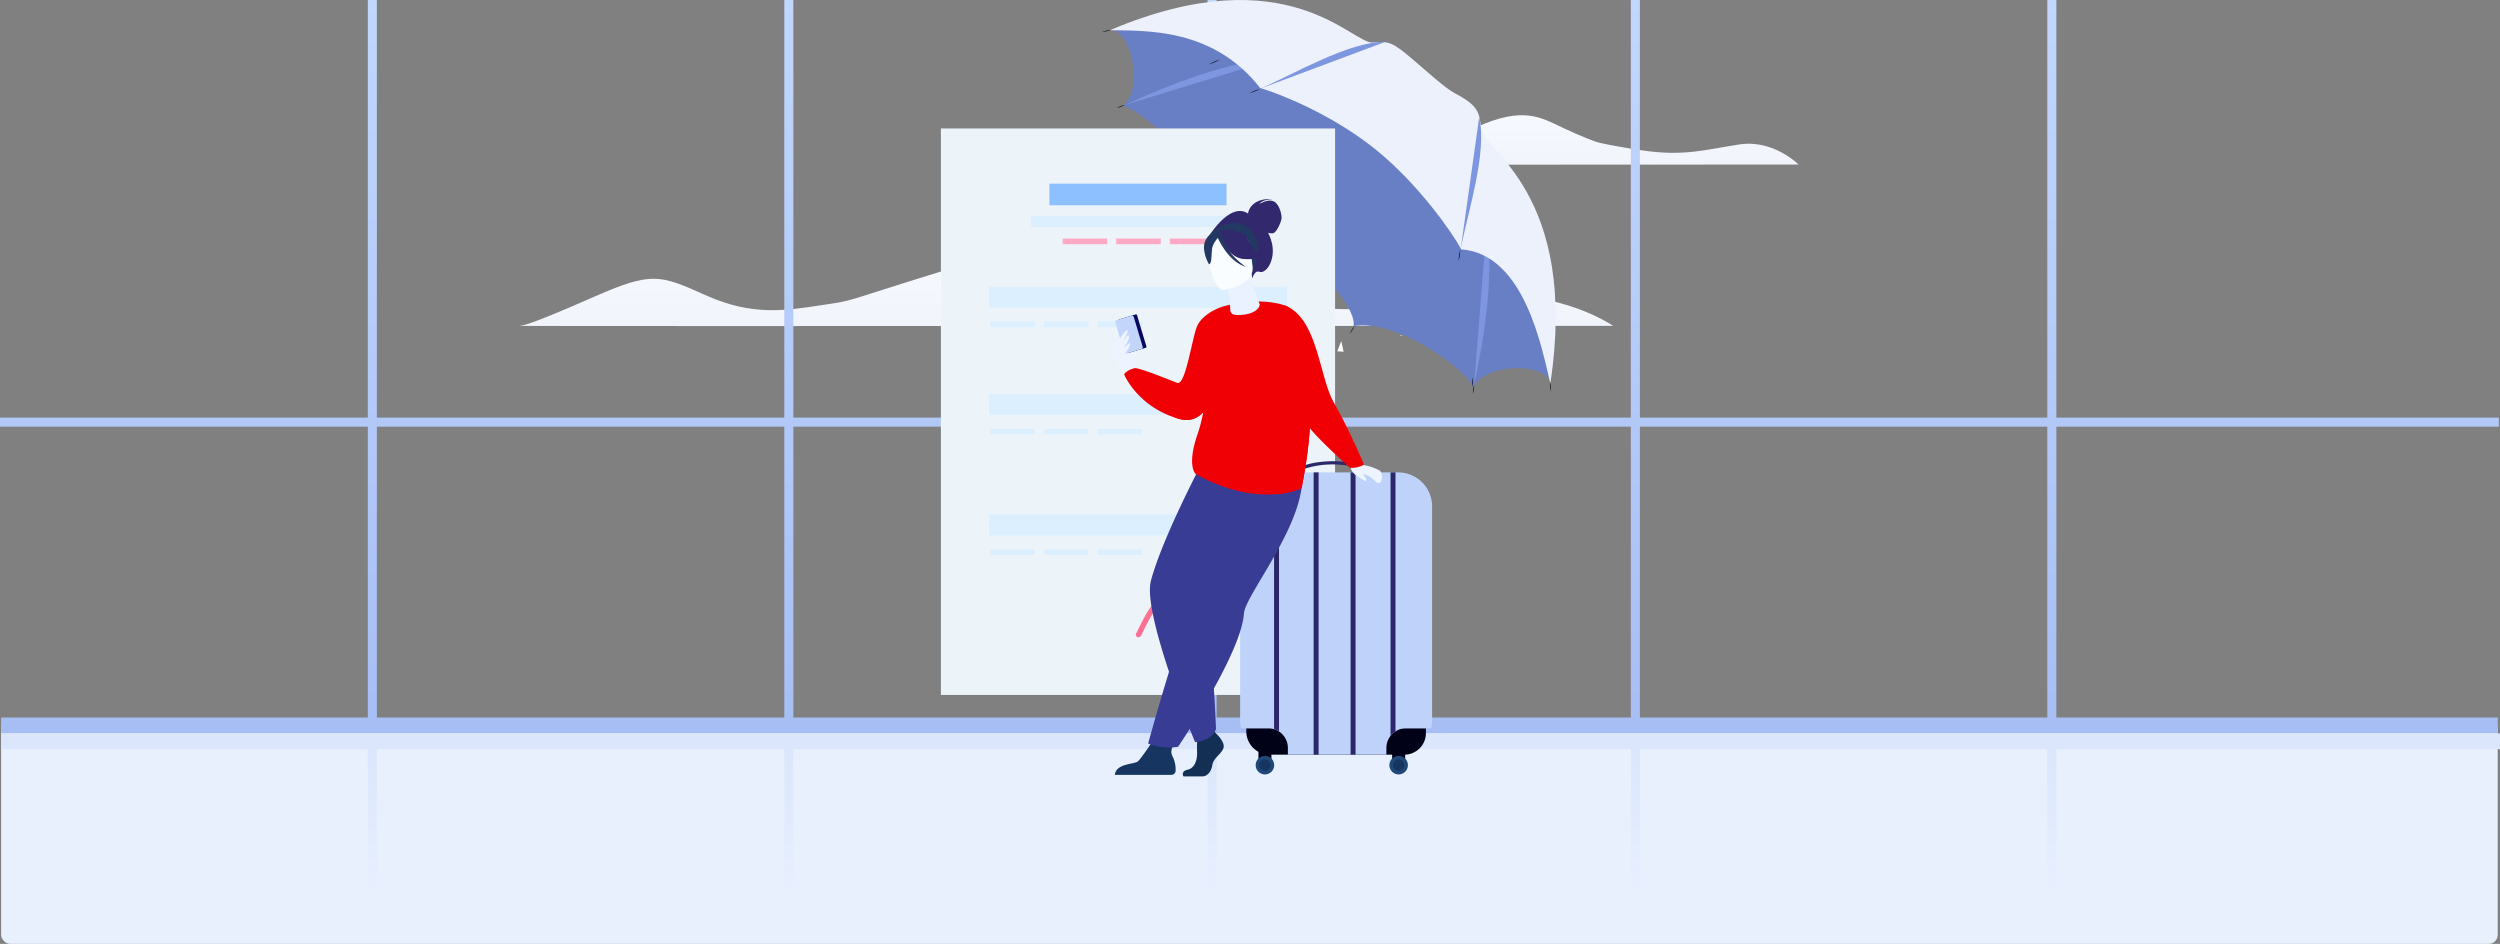 <svg xmlns="http://www.w3.org/2000/svg" xmlns:xlink="http://www.w3.org/1999/xlink" width="1104.498" height="417.002" viewBox="0 0 1104.498 417.002">
  <rect x="0" y="0" width="1104.498" height="417.002" fill="#808080" stroke="none"/>
  <defs>
    <linearGradient id="linear-gradient" x1="0.5" x2="0.5" y2="1" gradientUnits="objectBoundingBox">
      <stop offset="0" stop-color="#f7faff"/>
      <stop offset="1" stop-color="#f1f4fb"/>
    </linearGradient>
    <linearGradient id="linear-gradient-3" x1="0.5" x2="0.5" y2="1" gradientUnits="objectBoundingBox">
      <stop offset="0" stop-color="#c1d7fd"/>
      <stop offset="1" stop-color="#a7bef5"/>
    </linearGradient>
    <linearGradient id="linear-gradient-4" x1="0.5" x2="0.5" y2="1" gradientUnits="objectBoundingBox">
      <stop offset="0" stop-color="#dbe6fc"/>
      <stop offset="1" stop-color="#e8f0fe"/>
    </linearGradient>
    <clipPath id="clip-path">
      <rect id="Rectangle_30945" data-name="Rectangle 30945" width="200.394" height="173.894" fill="none"/>
    </clipPath>
    <clipPath id="clip-path-2">
      <rect id="Rectangle_30926" data-name="Rectangle 30926" width="174.147" height="250.28" fill="none"/>
    </clipPath>
    <linearGradient id="linear-gradient-9" y1="1" x2="0.002" y2="1" gradientUnits="objectBoundingBox">
      <stop offset="0" stop-color="#fff"/>
      <stop offset="1" stop-color="#edf4f9"/>
    </linearGradient>
    <clipPath id="clip-path-4">
      <rect id="Rectangle_30952" data-name="Rectangle 30952" width="140.856" height="255.061" fill="none"/>
    </clipPath>
  </defs>
  <g id="Group_54478" data-name="Group 54478" transform="translate(-20052.502 5836.002)">
    <rect id="aa" width="1103" height="99" rx="4" transform="translate(20053 -5518)" fill="#e8f0fe"/>
    <g id="Group_54477" data-name="Group 54477" transform="translate(-158.529 -187.745)">
      <path id="Path_15535" data-name="Path 15535" d="M743.444,490.578c-2.329.209,483.271,0,483.271,0s-23.229-15.916-54.7-12.669-51.573,7.785-91.244,3.651-43.132-5.673-43.132-5.673-11.028-2.611-30.355-8.795-35.911-13.423-79.253,0-35.615,12.04-51.268,14.378-30.216,4.875-50.809-4.355-23.926-10.593-49.8.772S745.773,490.369,743.444,490.578Z" transform="translate(19697 -5994.877)" fill="url(#linear-gradient)"/>
      <path id="Path_15536" data-name="Path 15536" d="M743.44,481.283c-1.111.146,230.462,0,230.462,0s-11.078-11.155-26.088-8.88-24.594,5.456-43.512,2.559-20.569-3.976-20.569-3.976-5.259-1.83-14.476-6.164-17.125-9.408-37.794,0-16.984,8.438-24.449,10.077-14.409,3.417-24.23-3.053-11.41-7.424-23.75.541S744.55,481.136,743.44,481.283Z" transform="translate(20031.732 -6056.854)" fill="url(#linear-gradient)"/>
    </g>
    <path id="Union_341" data-name="Union 341" d="M.5,324v-7h162V188.5H0v-4H162.5V0h4V184.5h180V0h4V184.5h183V0h4V184.5h183V0h4V184.5h180V0h4V184.5H1104v4H908.5V317h195v7Zm904-7V188.5h-180V317Zm-184,0V188.5h-183V317Zm-187,0V188.5h-183V317Zm-187,0V188.5h-180V317Z" transform="translate(20052.5 -5836)" fill="url(#linear-gradient-3)"/>
    <g id="Group_54475" data-name="Group 54475">
      <rect id="Rectangle_30979" data-name="Rectangle 30979" width="1104" height="7" transform="translate(20053 -5512)" fill="#dbe6fc"/>
      <rect id="Rectangle_30980" data-name="Rectangle 30980" width="4" height="66" transform="translate(20957 -5506)" fill="url(#linear-gradient-4)"/>
      <rect id="Rectangle_30981" data-name="Rectangle 30981" width="4" height="66" transform="translate(20773 -5506)" fill="url(#linear-gradient-4)"/>
      <rect id="Rectangle_30982" data-name="Rectangle 30982" width="4" height="66" transform="translate(20586 -5506)" fill="url(#linear-gradient-4)"/>
      <rect id="Rectangle_30983" data-name="Rectangle 30983" width="4" height="66" transform="translate(20399 -5506)" fill="url(#linear-gradient-4)"/>
      <rect id="Rectangle_30984" data-name="Rectangle 30984" width="4" height="66" transform="translate(20215 -5506)" fill="url(#linear-gradient-4)"/>
    </g>
    <g id="Group_54473" data-name="Group 54473" transform="translate(-692.656 1885)">
      <g id="Group_54327" data-name="Group 54327" transform="translate(21225.072 -7718.003)">
        <path id="Path_15417" data-name="Path 15417" d="M1061.573,1110.409l-.227-.559-.622-.007Z" transform="translate(-922.107 -964.806)" fill="#fff"/>
        <path id="Path_15418" data-name="Path 15418" d="M851.351,1134.583l-1-4.751-1.791,4.536Z" transform="translate(-737.673 -982.182)" fill="#fff"/>
        <g id="Group_54318" data-name="Group 54318" transform="translate(7 -2.997)">
          <g id="Group_54317" data-name="Group 54317" clip-path="url(#clip-path)">
            <path id="Path_15419" data-name="Path 15419" d="M966.891,955.283h0" transform="translate(-840.535 -830.445)" fill="#fff"/>
            <path id="Path_15420" data-name="Path 15420" d="M699.368,573.013l.047,0c-.063,0-.058,0-.047,0" transform="translate(-607.967 -498.129)" fill="#fff"/>
            <path id="Path_15421" data-name="Path 15421" d="M989.821,969.893l.009.02,0,.005-.011-.026" transform="translate(-860.466 -843.137)" fill="#fff"/>
            <path id="Path_15422" data-name="Path 15422" d="M167.376,130.363c-46.272-42-97.9-38.3-129.382-36.111,8.522,2.441,13.151,26.288,4.381,33.333,10.817,3.669,36.76,27.341,37.684,46.066,5.856-2.762,22.973,5.41,38.688,17.34,15.057,12.752,26.749,27.688,25.324,34,18.48-3.162,47.217,17.024,53.146,26.787,4.976-10.09,29.257-10.747,33.49-2.958-4.694-31.211-12.291-82.406-63.331-118.461" transform="translate(-33.029 -80.903)" fill="#697fc5"/>
            <path id="Path_15423" data-name="Path 15423" d="M145.882,198.449c-20.347.97-47.474,11.521-66.306,20.34Z" transform="translate(-69.177 -172.516)" fill="#7d96df"/>
            <path id="Path_15424" data-name="Path 15424" d="M340.116,706.762l-2.836,2.692s1.448-1.269,2.836-2.692" transform="translate(-293.204 -614.402)" fill="#fff"/>
            <path id="Path_15425" data-name="Path 15425" d="M339.143,707.538c-.085.077-.175.154-.262.237l-.265.251-.258.257c-.086.084-.166.172-.246.254-.161.161-.31.314-.433.45-.249.269-.4.467-.4.467s.211-.129.506-.353c.074-.055.154-.116.236-.182s.172-.134.258-.21.175-.154.262-.238l.265-.25.258-.257c.086-.084.166-.172.245-.254.158-.167.3-.326.42-.466.241-.278.384-.481.384-.481s-.207.138-.493.37c-.144.115-.307.254-.479.406" transform="translate(-293.203 -614.402)"/>
            <path id="Path_15426" data-name="Path 15426" d="M52.007,354.946c-.1.037-.214.071-.323.113l-.33.123-.327.132c-.108.042-.212.091-.314.135-.2.089-.391.178-.55.259-.319.159-.523.287-.523.287s.237-.043.579-.141c.172-.048.37-.109.58-.181.1-.037.214-.071.323-.113l.33-.124.327-.132c.108-.043.212-.091.314-.135.2-.09.391-.178.55-.259.319-.159.523-.287.523-.287s-.237.043-.579.142c-.172.048-.37.11-.58.181" transform="translate(-43.153 -308.282)"/>
            <path id="Path_15427" data-name="Path 15427" d="M1257.714,839.123c4.522-20.3,8.935-49.068,5.465-69.141Z" transform="translate(-1093.355 -669.361)" fill="#7d96df"/>
            <path id="Path_15428" data-name="Path 15428" d="M839.431,1102.857c-1.087,1.665-2.012,3.353-2.012,3.353Z" transform="translate(-727.984 -958.735)" fill="#fff"/>
            <path id="Path_15429" data-name="Path 15429" d="M838.681,1103.849c-.063.1-.131.193-.195.295l-.2.308-.187.313c-.063.1-.118.208-.175.307s-.1.2-.149.3-.089.186-.127.27c-.154.336-.234.571-.234.571s.161-.191.37-.492c.106-.15.222-.328.345-.521.063-.1.132-.193.195-.3l.195-.308.187-.313c.062-.1.118-.208.175-.307.112-.2.211-.39.292-.556.164-.329.254-.562.254-.562s-.167.184-.386.48c-.111.147-.235.322-.363.512" transform="translate(-727.984 -958.735)"/>
            <path id="Path_15430" data-name="Path 15430" d="M1253.852,1302.638c-.044.173-.09.375-.133.593-.02.109-.045.221-.063.336l-.058.348-.049.349c-.018.115-.027.229-.04.339-.024.22-.041.427-.051.605-.022.355-.012.6-.012.6s.081-.227.167-.572c.044-.173.09-.375.133-.593.02-.109.045-.221.063-.336l.058-.348.049-.349c.017-.115.027-.229.04-.339.024-.22.041-.427.05-.605.022-.355.013-.6.013-.6s-.081.227-.167.573" transform="translate(-1089.642 -1131.911)"/>
            <path id="Path_15431" data-name="Path 15431" d="M1250.8,1276.235c-.038.194-.077.421-.113.665-.016.122-.038.248-.052.376s-.031.259-.046.389l-.037.39c-.014.129-.019.256-.029.379-.017.246-.027.476-.03.674-.01.4.008.661.008.661s.073-.257.147-.645c.038-.194.077-.421.113-.665.017-.122.038-.248.052-.377l.046-.389.037-.39c.013-.129.019-.256.028-.379.017-.246.027-.476.03-.674.01-.4-.008-.661-.008-.661s-.073.257-.147.645" transform="translate(-1087.078 -1108.895)"/>
            <path id="Path_15432" data-name="Path 15432" d="M922.859,497.582l.013.005h.017Z" transform="translate(-802.259 -432.558)"/>
            <path id="Path_15433" data-name="Path 15433" d="M364.295,201.666c-.146.061-.3.12-.45.187l-.462.2-.458.208c-.152.067-.3.141-.441.208-.285.137-.549.27-.773.388-.449.234-.739.413-.739.413s.327-.095.8-.27c.238-.086.514-.192.806-.312.146-.061.3-.12.45-.187l.462-.2.458-.208c.151-.068.3-.141.441-.208.285-.137.549-.27.773-.388.449-.234.739-.412.739-.412s-.327.095-.8.27c-.238.086-.514.193-.806.312" transform="translate(-313.801 -174.807)"/>
            <path id="Path_15434" data-name="Path 15434" d="M178.909,41.3c-4.312-2.235-13.072-10.22-18.361-14.728-9.059-7.72-10.777-8.529-17.8-7.813-8.853,1.511-37.157-38.948-116.376-5.417,15.569.307,45.607-1.2,66.369,25.539,8.257,2.37,31.542,11.53,50.669,26.871s34.1,36.861,38.2,44.413c28.059,2.094,35.656,44.113,39.334,59.243,12.76-84.081-30.1-103.456-30.546-112.426-.824-7.013-.924-10.206-11.49-15.682" transform="translate(-22.923 -0.003)" fill="#edf1fc"/>
            <path id="Path_15438" data-name="Path 15438" d="M533.581,162.188l55.382-20.72c-15.947-.311-41.078,14.627-55.382,20.72" transform="translate(-463.852 -122.977)" fill="#7d96df"/>
            <path id="Path_15439" data-name="Path 15439" d="M3.343,102.042c-.189.014-.409.036-.644.065-.117.016-.239.028-.361.048l-.372.057-.37.067c-.122.021-.241.048-.357.071-.231.048-.447.1-.63.148-.367.094-.609.181-.609.181s.256,0,.634-.027c.189-.014.409-.036.644-.065.117-.016.239-.028.361-.049l.372-.057.37-.067c.122-.021.241-.049.357-.072.231-.048.447-.1.63-.148.368-.094.609-.181.609-.181s-.256,0-.634.027" transform="translate(0 -88.684)"/>
            <path id="Path_15440" data-name="Path 15440" d="M501.9,301.558c-.134.048-.273.094-.413.148l-.423.16-.42.168c-.139.054-.273.115-.4.17-.262.112-.5.222-.709.321-.412.2-.678.348-.678.348s.3-.067.735-.2c.218-.066.471-.149.739-.243.134-.048.274-.094.413-.148l.423-.16.42-.169c.139-.055.273-.115.4-.17.261-.112.5-.222.709-.321.412-.2.678-.348.678-.348s-.3.068-.734.2c-.218.066-.471.149-.739.243" transform="translate(-433.662 -261.763)"/>
            <path id="Path_15441" data-name="Path 15441" d="M1211.936,454.6c2.843-15.286,11.971-43.059,8.206-58.559Z" transform="translate(-1053.559 -344.288)" fill="#7d96df"/>
            <path id="Path_15442" data-name="Path 15442" d="M1514.363,1294.7c-.005-.124-.01-.25-.016-.376s-.017-.252-.025-.375-.021-.245-.031-.363c-.022-.235-.049-.455-.076-.642-.052-.376-.111-.625-.111-.625s-.032.254-.044.633c-.007.19-.01.411-.007.647,0,.118,0,.24.008.364s.01.25.015.376.017.251.025.375.021.245.031.363c.022.235.048.455.076.643.052.376.112.625.112.625s.032-.254.044-.633c.008-.19.01-.411.007-.647,0-.118,0-.24-.008-.364" transform="translate(-1316.194 -1123.441)"/>
            <path id="Path_15443" data-name="Path 15443" d="M1205.678,846.011c-.025.14-.055.284-.078.432l-.073.446-.064.448c-.023.148-.037.294-.055.435-.034.283-.059.547-.077.774-.037.455-.038.761-.038.761s.091-.293.193-.737c.052-.222.107-.482.159-.762.025-.14.055-.284.078-.432l.073-.447.064-.448c.022-.148.037-.294.055-.435.034-.283.06-.547.077-.774.037-.455.038-.761.038-.761s-.091.293-.192.738c-.052.222-.106.482-.159.762" transform="translate(-1047.784 -734.151)"/>
          </g>
        </g>
      </g>
      <g id="Group_54326" data-name="Group 54326" transform="translate(21160.848 -7664.254)">
        <g id="Group_54313" data-name="Group 54313">
          <g id="Group_54312" data-name="Group 54312" clip-path="url(#clip-path-2)">
            <rect id="Rectangle_30925" data-name="Rectangle 30925" width="174.147" height="250.28" fill="url(#linear-gradient-9)"/>
          </g>
        </g>
        <rect id="Rectangle_30927" data-name="Rectangle 30927" width="78.258" height="9.565" transform="translate(47.945 24.384)" fill="#8cc0ff"/>
        <rect id="Rectangle_30928" data-name="Rectangle 30928" width="94.378" height="5" transform="translate(39.885 38.586)" fill="#dbefff"/>
        <rect id="Rectangle_30929" data-name="Rectangle 30929" width="131.622" height="9.299" transform="translate(21.263 69.949)" fill="#dbefff"/>
        <rect id="Rectangle_30930" data-name="Rectangle 30930" width="19.709" height="2.5" transform="translate(53.782 48.646)" fill="#ffa9c6"/>
        <rect id="Rectangle_30931" data-name="Rectangle 30931" width="19.709" height="2.5" transform="translate(77.453 48.646)" fill="#ffa9c6"/>
        <rect id="Rectangle_30932" data-name="Rectangle 30932" width="19.709" height="2.5" transform="translate(101.124 48.646)" fill="#ffa9c6"/>
        <rect id="Rectangle_30933" data-name="Rectangle 30933" width="19.709" height="2.5" transform="translate(21.827 85.336)" fill="#dbefff"/>
        <rect id="Rectangle_30934" data-name="Rectangle 30934" width="19.709" height="2.5" transform="translate(45.498 85.336)" fill="#dbefff"/>
        <rect id="Rectangle_30935" data-name="Rectangle 30935" width="19.709" height="2.5" transform="translate(69.168 85.336)" fill="#dbefff"/>
        <rect id="Rectangle_30936" data-name="Rectangle 30936" width="131.622" height="9.299" transform="translate(21.263 117.29)" fill="#dbefff"/>
        <rect id="Rectangle_30937" data-name="Rectangle 30937" width="19.709" height="2.5" transform="translate(21.827 132.676)" fill="#dbefff"/>
        <rect id="Rectangle_30938" data-name="Rectangle 30938" width="19.709" height="2.5" transform="translate(45.498 132.676)" fill="#dbefff"/>
        <rect id="Rectangle_30939" data-name="Rectangle 30939" width="19.709" height="2.5" transform="translate(69.168 132.676)" fill="#dbefff"/>
        <rect id="Rectangle_30940" data-name="Rectangle 30940" width="131.622" height="9.299" transform="translate(21.263 170.549)" fill="#dbefff"/>
        <rect id="Rectangle_30941" data-name="Rectangle 30941" width="19.709" height="2.5" transform="translate(21.827 185.935)" fill="#dbefff"/>
        <rect id="Rectangle_30942" data-name="Rectangle 30942" width="19.709" height="2.5" transform="translate(45.498 185.935)" fill="#dbefff"/>
        <rect id="Rectangle_30943" data-name="Rectangle 30943" width="19.709" height="2.5" transform="translate(69.168 185.935)" fill="#dbefff"/>
        <g id="Group_54315" data-name="Group 54315">
          <g id="Group_54314" data-name="Group 54314" clip-path="url(#clip-path-2)">
            <path id="Path_15416" data-name="Path 15416" d="M223.147,496.295a2.543,2.543,0,0,1-1.282-.395c-2.078-1.212-2.65-3.591-3.029-5.166-.025-.106-.053-.223-.083-.34l-.02.024c-1.5,1.795-2.983,3.369-4.767,2.905-1.9-.494-3.1-3.084-4.261-9.24-.345-1.826-.8-2.1-.8-2.1-.525-.017-2.342,1.056-7.429,11.471a13.649,13.649,0,0,1-1.16,2.185,1.183,1.183,0,0,1-1.844-1.483c.121-.193.505-.98.877-1.741,3.991-8.169,7.02-13.141,9.89-12.773,2.09.281,2.62,3.08,2.793,4,1.3,6.882,2.408,7.357,2.53,7.389.14.036.659-.1,2.355-2.13.445-.533,1.368-1.645,2.534-1.372,1.113.26,1.393,1.421,1.689,2.65.318,1.324.714,2.971,1.92,3.675l.008,0a9.831,9.831,0,0,0,.629-.869c2.146-3.178,6.617-9.794,28.365-9.151H265a1.184,1.184,0,0,1,0,2.367h-12.97c-20.492-.6-24.459,5.282-26.369,8.109-.586.868-1.337,1.979-2.51,1.979m-24.641-2.18-.025.03.025-.03" transform="translate(-112.112 -271.263)" fill="#fc7094"/>
          </g>
        </g>
      </g>
      <g id="Group_54325" data-name="Group 54325" transform="translate(21237 -7633.061)">
        <g id="Group_54324" data-name="Group 54324" clip-path="url(#clip-path-4)">
          <path id="Path_15444" data-name="Path 15444" d="M265.123,788.648H205.637a10.327,10.327,0,0,1-10.326-10.327v-1.35h79.361V779.1a9.549,9.549,0,0,1-9.549,9.549" transform="translate(-136.54 -543.171)" fill="#010117"/>
          <path id="Path_15445" data-name="Path 15445" d="M271.069,416.318V511.03a15.093,15.093,0,0,1-.369,3.325H259.591a8.721,8.721,0,0,0-8.717,8.724v2.952h-43.52V523.08a8.709,8.709,0,0,0-8.717-8.724H186.631a15.093,15.093,0,0,1-.37-3.325V416.318a14.993,14.993,0,0,1,14.989-15h54.83a14.993,14.993,0,0,1,14.989,15" transform="translate(-130.213 -280.555)" fill="#bed2fa"/>
          <path id="Path_15446" data-name="Path 15446" d="M300.819,389.747c-19.641-7.742-33.342-.122-33.478-.045l-.708-1.233a31.139,31.139,0,0,1,9.7-3.075,46.993,46.993,0,0,1,25.008,3.03Z" transform="translate(-186.4 -269.037)" fill="#2b276a"/>
          <rect id="Rectangle_30948" data-name="Rectangle 30948" width="5.745" height="7.824" transform="translate(64.131 241.091)" fill="#010117"/>
          <path id="Path_15447" data-name="Path 15447" d="M209.088,821.642a4.087,4.087,0,1,1,4.086,4.09,4.088,4.088,0,0,1-4.086-4.09" transform="translate(-146.171 -571.541)" fill="#1f4777"/>
          <path id="Path_15448" data-name="Path 15448" d="M214.424,825.376a2.481,2.481,0,1,1,2.481,2.483,2.482,2.482,0,0,1-2.481-2.483" transform="translate(-149.901 -575.275)" fill="#163560"/>
          <rect id="Rectangle_30949" data-name="Rectangle 30949" width="5.745" height="7.824" transform="translate(123.208 241.091)" fill="#010117"/>
          <path id="Path_15449" data-name="Path 15449" d="M405.414,821.642a4.087,4.087,0,1,1,4.086,4.09,4.088,4.088,0,0,1-4.086-4.09" transform="translate(-283.42 -571.541)" fill="#1f4777"/>
          <path id="Path_15450" data-name="Path 15450" d="M410.75,825.376a2.481,2.481,0,1,1,2.481,2.483,2.482,2.482,0,0,1-2.481-2.483" transform="translate(-287.151 -575.275)" fill="#163560"/>
          <path id="Path_15451" data-name="Path 15451" d="M238.257,401.315V515.791a8.686,8.686,0,0,0-2.185-1.038V401.315Z" transform="translate(-165.035 -280.555)" fill="#2b276a"/>
          <rect id="Rectangle_30950" data-name="Rectangle 30950" width="2.186" height="124.716" transform="translate(88.527 120.76)" fill="#2b276a"/>
          <rect id="Rectangle_30951" data-name="Rectangle 30951" width="2.186" height="124.716" transform="translate(104.848 120.76)" fill="#2b276a"/>
          <path id="Path_15452" data-name="Path 15452" d="M409.3,401.315V515.724a8.627,8.627,0,0,0-2.185,1.988v-116.4Z" transform="translate(-284.609 -280.555)" fill="#2b276a"/>
          <path id="Path_15453" data-name="Path 15453" d="M27.277,225.085c0-.164,2.392-5.109,1.631-5.489s-2.124-.323-2.282.543a30.247,30.247,0,0,0,.652,4.946" transform="translate(-18.599 -153.36)" fill="#edf4ff"/>
          <path id="Path_15454" data-name="Path 15454" d="M9.581,218.263c0-.485-.56-7.889-1.809-9.363s-3.8-3.57-4.6-3.506-3.939,4.232-3,7.426S5.1,220.337,5.1,220.337Z" transform="translate(0 -143.588)" fill="#edf4ff"/>
          <path id="Path_15455" data-name="Path 15455" d="M19.75,184.068l-7.271,2.179a.457.457,0,0,1-.568-.306L7.756,172.077a.456.456,0,0,1,.306-.568l7.271-2.179a.456.456,0,0,1,.568.306L20.056,183.5a.456.456,0,0,1-.306.568" transform="translate(-5.408 -118.363)" fill="#070961"/>
          <path id="Path_15456" data-name="Path 15456" d="M14.458,185.914l-6.6,1.977a.809.809,0,0,1-1.007-.542L2.9,174.16a.808.808,0,0,1,.542-1.007l6.6-1.977a.809.809,0,0,1,1.007.543L15,184.907a.809.809,0,0,1-.543,1.007" transform="translate(-2.005 -119.643)" fill="#c3d5fa"/>
          <path id="Path_15457" data-name="Path 15457" d="M8.044,196.943s3.027-4.658,3.767-4.4c1.056.37-2.745,6.282-2.745,6.282s2.817-4.418,3.257-4.085c1,.757-.593,3.532-2.176,5.66,0,0,2.832-2.594,2.925-2.127.323,1.636-3.109,5.6-3.109,5.6l-1.919-4.382Z" transform="translate(-5.623 -134.598)" fill="#edf4ff"/>
          <path id="Path_15458" data-name="Path 15458" d="M.5,196.681c.146-.57.886-11.695,1.2-10.639s1.069,6.888,1.069,6.888Z" transform="translate(-0.347 -130.01)" fill="#edf4ff"/>
          <path id="Path_15459" data-name="Path 15459" d="M59.6,174.261s-.317,12.1-3.805,21.857c-2.755,7.709-7.49,13.962-15.61,11.653q-1.246-.355-2.415-.763a.026.026,0,0,0-.01,0c-16.5-5.747-21.837-18.9-21.837-18.9,1.229-2.026,4.788-2.772,4.788-2.772,3.322.179,17.923,6.379,18.855,6.567,3.377.679,6.105-17.879,8.3-24.309s11.176-9.306,11.176-9.306Z" transform="translate(-11.132 -110.654)" fill="#f00005"/>
          <path id="Path_15460" data-name="Path 15460" d="M106.868,255.029l-.317,8.715c-2.755,7.709-7.489,13.962-15.61,11.653q-1.246-.355-2.414-.763c.26.034,5.23.706,7.311-1.374,2.137-2.141,1.914-9.232,5.852-13.959s5.18-4.271,5.18-4.271" transform="translate(-61.887 -178.28)" fill="#f00005"/>
          <path id="Path_15461" data-name="Path 15461" d="M116.818,780.678s4.061,3.705,3.268,6.338-4.457,4.388-4.952,7.607-2.476,4.973-4.258,4.973h-8.5s-1.312-2.264,1.857-2.947,4.364-4.464,4.166-7.975a61.819,61.819,0,0,1,.3-8.191l6.734-1.56Z" transform="translate(-71.382 -544.536)" fill="#133054"/>
          <path id="Path_15462" data-name="Path 15462" d="M2.319,800.656H27.343a1.811,1.811,0,0,0,1.814-1.759,12.777,12.777,0,0,0-.895-5.4c-1.336-2.962-2.18-3.48,3.462-12.1-1.7,1.746-6.27.948-10.13.428-.473.767-7.634,11.83-9.213,12.965-1.745,1.254-9.525.807-10.062,5.86" transform="translate(-1.621 -546.27)" fill="#163560"/>
          <path id="Path_15463" data-name="Path 15463" d="M77.306,377.93s-18.144,34.235-23.074,53.087c-3.826,14.632,19.529,71.248,19.529,71.248a18.7,18.7,0,0,0,5.023-1.351,8.149,8.149,0,0,0,4.222-4.425s-1.385-40.48-6.112-60.065c-1.061-4.4,5.14-18.576,15.608-26.342s14.827-32.754,8.595-34.442-23.79,2.291-23.79,2.291" transform="translate(-37.617 -262.313)" fill="#393c95"/>
          <path id="Path_15464" data-name="Path 15464" d="M91,351.921s-19.073,69.919-24.86,85.62S51.18,486.566,51.18,486.566A24.177,24.177,0,0,0,64.41,488s27.89-40.858,29.1-58.917c.562-8.347,28.615-41.437,25.489-63.014Z" transform="translate(-35.779 -246.024)" fill="#393c95"/>
          <path id="Path_15465" data-name="Path 15465" d="M164.089,232.9a33.2,33.2,0,0,1-11.234,2.647h-.007c-8.215.689-20.52-.52-35.506-8.864,0,0-4.18-3.444.956-18.092,3.887-11.089,5.781-34.469,10.525-55.776,0,0,15.391-4.828,27.739-.655,9.435,3.191,8.5,17.67,10.238,32.747.162,1.408.348,2.82.567,4.228,2.576,16.505-3.278,43.765-3.278,43.765" transform="translate(-80.911 -105.185)" fill="#f00005"/>
          <path id="Path_15466" data-name="Path 15466" d="M141.189,28.328s10.5-17.1,18.64-8.3c0,0,5.319,1.359,8.365,9.639,3.108,8.448-1.732,15.908-4.965,14.7-2.073-.773-3.043,2.8-3.043,2.8Z" transform="translate(-98.704 -12.242)" fill="#31286d"/>
          <path id="Path_15467" data-name="Path 15467" d="M197.779,6.438S198.5-.642,208.847.046c0,0-4.892.088-5.942,2.128,0,0,3.557-2.293,6.152-1.177s3.695,5.971,3.554,7.516-2.133,6.375-3.877,6.626a8.1,8.1,0,0,1-4.029-.982Z" transform="translate(-138.265 0)" fill="#31286d"/>
          <path id="Path_15468" data-name="Path 15468" d="M181.08,123.122a47.715,47.715,0,0,1-3.58-13.579l-.621.218-10.442,3.677s.732,3.348,1.2,6.533c.191,1.3.328,3.627.417,5.658.091,2.075,2.132,2.271,4.207,2.175,5.521-.256,8.564-2.315,8.821-4.683" transform="translate(-116.354 -76.58)" fill="#ebf2ff"/>
          <path id="Path_15469" data-name="Path 15469" d="M166.436,113.945s.732,3.348,1.2,6.533c5.991-1.036,8.379-6.982,9.243-10.211Z" transform="translate(-116.353 -77.086)" fill="#ebf2ff"/>
          <path id="Path_15470" data-name="Path 15470" d="M156.639,56.348s2.434-5.435,2.577-9.8c.1-3.118-3.071-14.165-14.163-10.91a15.543,15.543,0,0,0-6.033,3.332c-2.22,2.015-5.252,6.112.134,15.375l1.509,3.173Z" transform="translate(-95.173 -24.498)" fill="#233862"/>
          <path id="Path_15471" data-name="Path 15471" d="M144.475,75.314s14.264-1.816,13-10.682-.281-15.072-9.442-14.287-10.444,4.421-10.74,7.483,3.442,17.73,7.185,17.486" transform="translate(-95.966 -35.149)" fill="#f9fdff"/>
          <path id="Path_15472" data-name="Path 15472" d="M151.375,47.34s5.4,9.838,11.6,10.514,8.565-1.3,8.565-1.3a17.107,17.107,0,0,1-6.981-9.206s-10.955-5.381-13.181-.008" transform="translate(-105.824 -31.427)" fill="#31286d"/>
          <path id="Path_15473" data-name="Path 15473" d="M139.753,52.076s-2.575,2.741-2.959,5.1-.033,7.053-1.41,7.09c0,0-3.955-6.646-1.232-11.12,2.887-4.744,5.6-1.071,5.6-1.071" transform="translate(-93.115 -35.458)" fill="#233862"/>
          <path id="Path_15474" data-name="Path 15474" d="M153.361,49.652s4.346,10.491,12.394,12.891c0,0-8.51-5.6-10.187-12.7s-2.207-.191-2.207-.191" transform="translate(-107.213 -32.604)" fill="#233862"/>
          <path id="Path_15475" data-name="Path 15475" d="M244.661,310.2a33.206,33.206,0,0,1-11.234,2.647h-.007a12.579,12.579,0,0,1,.682-15.674c6.578-8.283-.513-23.566,4.552-31.879,3.525-5.784,6.956-4.437,8.719-3.087.162,1.408.348,2.82.567,4.228,2.576,16.505-3.278,43.765-3.278,43.765" transform="translate(-161.483 -182.483)" fill="#f00005"/>
          <path id="Path_15476" data-name="Path 15476" d="M352.385,383.6s.875,2.036,2.1,2.172a25.6,25.6,0,0,1,6.39,2.248c1.617.96,1.507,5.253-.109,5.657s-2.425-3.2-7.476-4.164c-1.713-.327-4.209.857-5.22-3.248Z" transform="translate(-243.329 -268.169)" fill="#edf4ff"/>
          <path id="Path_15477" data-name="Path 15477" d="M244.36,155.837c14.689,5.4,15.231,31.424,21.78,42.884,6.753,11.818,13.33,27.373,13.33,27.373s-.119.466-2.637,1.187a10.53,10.53,0,0,1-3.625.292s-13.877-12.553-17.648-17.506S242.9,182.14,242.9,182.14s-4.371-28.448,1.46-26.3" transform="translate(-168.709 -108.863)" fill="#f00005"/>
          <path id="Path_15478" data-name="Path 15478" d="M349.272,395.834A5.56,5.56,0,0,0,351.795,399c2.166,1.414,3.9,2.829,4.112,1.953s-1.205-1.818-1.542-3.435-5.093-1.681-5.093-1.681" transform="translate(-244.172 -276.723)" fill="#edf4ff"/>
        </g>
      </g>
    </g>
  </g>
</svg>
